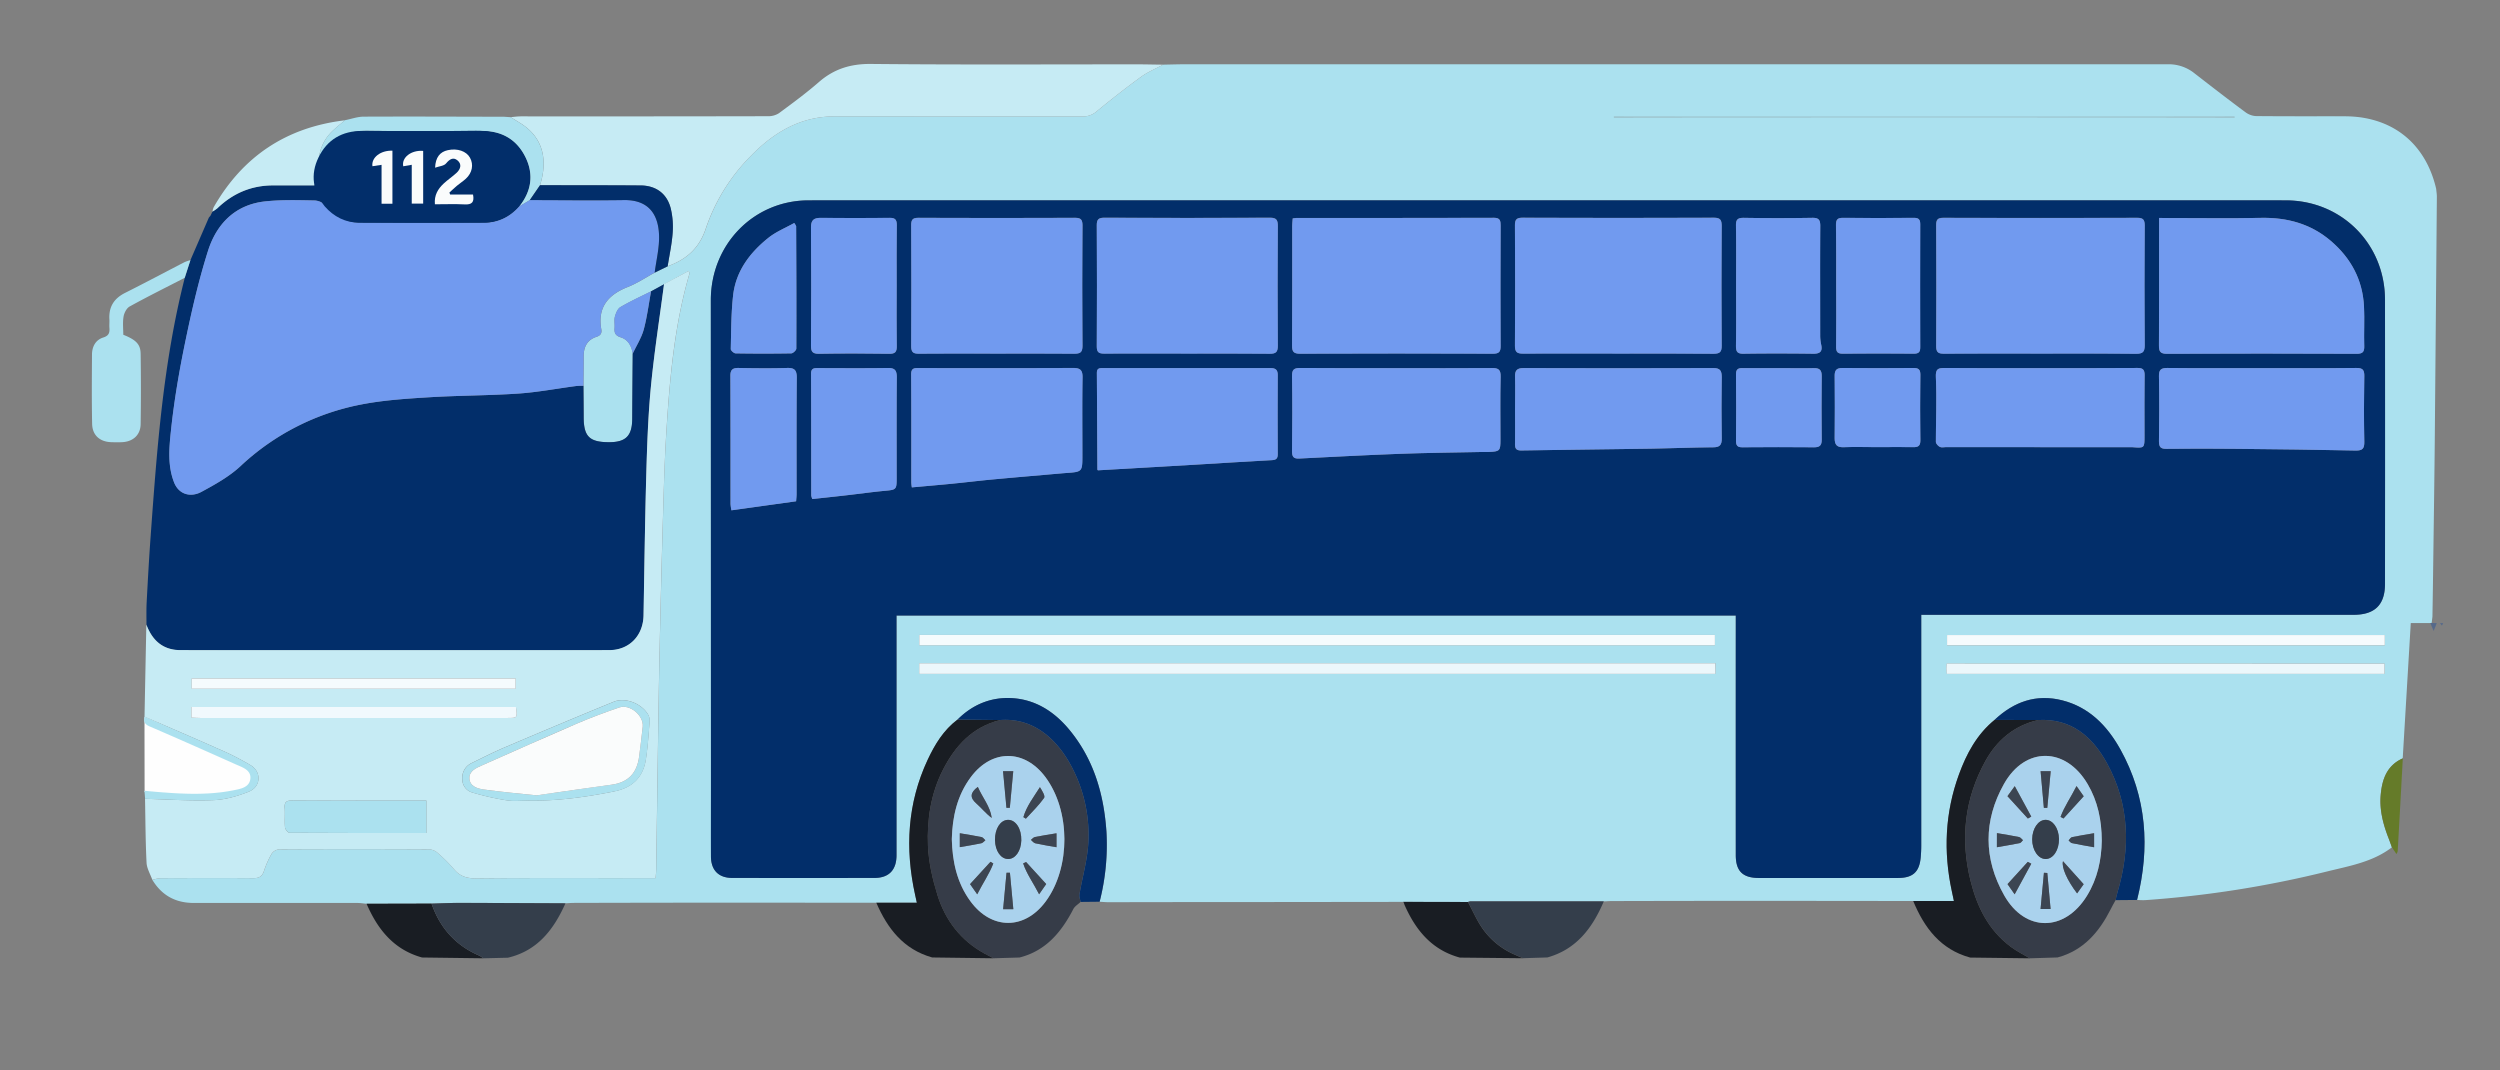 <svg id="Layer_1" data-name="Layer 1" xmlns="http://www.w3.org/2000/svg" viewBox="0 0 1470.4 629.4"><rect x="0" y="0" width="1470.4" height="629.4" fill="#808080" stroke="none"/><defs><style>.cls-1{fill:#fefefe;}.cls-2{fill:#abe1ef;}.cls-3{fill:#022e6a;}.cls-4{fill:#c6ebf4;}.cls-5{fill:#191d23;}.cls-6{fill:#5ec8fd;}.cls-7{fill:#363c48;}.cls-8{fill:#343e4b;}.cls-9{fill:#719aef;}.cls-10{fill:#ecf7fb;}.cls-11{fill:#f5fbfd;}.cls-12{fill:#657b29;}.cls-13{fill:#55698a;}.cls-14{fill:#f1f9fd;}.cls-15{fill:#aad2ed;}.cls-16{fill:#fafcfc;}.cls-17{fill:#3c4552;}</style></defs><polygon class="cls-1" points="84.98 421.56 85.05 465.86 115.36 469.03 146.69 464.29 149.54 454.79 139.1 446.25 84.98 421.56"/><path class="cls-2" d="M1433.26,115.8q-.59,71.82-1.23,143.65c-.22,23.38-.57,46.76-.88,70.14q-.21,16.56-.49,33.13l-.45,3.69a2.23,2.23,0,0,0-.81.07h-11.48c-1.59,26.73-3.16,53.14-4.74,79.55-9.45,4.2-12.22,12.5-13,21.79-.73,8.95,1.59,17.44,4.85,25.7.63,1.6,1.19,3.23,1.78,4.84-11.29,8.68-25,10.94-38.28,14.24a623.67,623.67,0,0,1-106.44,16.8c-1.72.12-3.45,0-5.17-.08,7.71-30.74,5.74-60.5-9.82-88.55C1239.47,427,1228.89,416,1213,411.93c-15.46-4-28.55.86-39.88,11.5-10.4,8.49-16.48,19.87-20.95,32.14-8.17,22.41-9.19,45.35-4.17,68.6.36,1.68.71,3.36,1.22,5.75h-23.94q-38.37,0-76.76-.08-50.22,0-100.45.13c-1.58,0-3.16.13-4.73.19q-39.25,0-78.51,0a5.38,5.38,0,0,0-1.36.36l-38.11-.07-86.68.1q-43.36,0-86.72.09c-1.72,0-3.45-.18-5.18-.27a134.75,134.75,0,0,0,4-41.36c-1.53-22.06-7.51-42.6-21.94-59.95-8.74-10.5-19.72-17.61-33.55-18.44-12.34-.73-23.21,3.76-32.07,12.61-8.2,6.15-13.35,14.64-17.57,23.66-11.94,25.58-13.39,52.22-7.36,79.51.26,1.21.51,2.43,1,4.56H515.41q-33.86,0-67.73-.06-54.94,0-109.9.15c-1.74,0-3.47.15-5.2.23-20.77-.08-41.53-.21-62.3-.24-5.49,0-11,.27-16.47.42l-38.21.09c-1.87-.16-3.74-.47-5.61-.47q-48,0-96.05,0c-10.68,0-18.79-4.43-24.32-13.56a24.46,24.46,0,0,1,4.85-1c18.19-.07,36.38-.13,54.57,0,3.41,0,5.19-1.07,6.26-4.3a53.86,53.86,0,0,1,4.42-9.93,6,6,0,0,1,4.26-2.7q44.37-.24,88.73,0a8.23,8.23,0,0,1,4.88,2.22,86.63,86.63,0,0,1,9.4,9.37c3.42,4.11,7.33,5.48,12.73,5.44,33.37-.27,66.75-.14,100.12-.13h5.79c.13-1.91.31-3.56.34-5.22q.51-35.07,1-70.15c.3-19.58.57-39.17,1-58.75q.82-37.87,1.91-75.75c.51-17.18.92-34.38,2-51.53,2-31.76,4.7-63.44,13.67-94.2.07-.24-.16-.56-.47-1.53l-14.46,7.84-7.69,4.18c-6,3-12.23,5.83-18,9.23-1.67,1-2.72,3.6-3.27,5.68s0,4.39-.18,6.58c-.27,2.86.43,4.56,3.52,5.52,4.52,1.4,6.49,5.17,7.17,9.67q-.13,19.13-.27,38.26c-.06,10-3.72,13.77-13.56,13.78-11.59,0-15-3.32-15-14.75,0-6.15-.09-12.29-.14-18.43,0-5.83.15-11.66.12-17.5,0-5.5,2.22-9.57,7.51-11.29,2.58-.83,3.24-2.26,2.85-4.51-2.29-13,4.16-20.31,15.67-24.84,5.51-2.18,10.54-5.58,15.78-8.42l7.63-3.74c10.89-4,18.48-10.33,22.47-22.36A111.3,111.3,0,0,1,441.4,91.92c13.7-14.09,29.45-23.5,49.79-23.48q72.55.09,145.11.06a12.29,12.29,0,0,0,8.58-2.89c8.5-7,17.2-13.84,26.12-20.33,4-2.92,8.71-4.86,13.1-7.25,4.58-.08,9.17-.24,13.75-.24h566.66c3.63,0,7.27,0,10.91,0a24.22,24.22,0,0,1,15.35,5.38c10,7.76,20,15.51,30.14,23a11.53,11.53,0,0,0,6.39,2.13c17.24.17,34.49.09,51.73.1,27.79,0,47.57,15.68,53.83,42.66C1433,112.67,1433.27,114.24,1433.26,115.8ZM1137,361.59h247.32c12.46,0,18.46-5.86,18.46-18.2q0-83.55,0-167.1c0-32.88-25.54-58.45-58.43-58.45q-434.35-.06-868.7,0c-32.28,0-57.54,25.86-57.55,58.74q0,144.06.08,288.14c0,13,0,25.95,0,38.92,0,8.18,4.47,12.71,12.58,12.72q41.77.09,83.55,0c8.53,0,13-4.66,13-13.37q0-67.41,0-134.82v-6.13h493.59v5.63q0,67.65,0,135.29c0,9.46,4.09,13.41,13.68,13.42h81.65c8.87,0,12.7-3.51,13.47-12.29.19-2.2.3-4.42.3-6.63q0-64.79,0-129.58v-6.3Zm-128,28.53H540.65v6.22h468.26ZM540.7,379.52h467.94v-6.06H540.7Zm604.12,13.72c0,.93.14,1.85.25,3.06h257.44v-6H1145C1144.94,391.38,1144.81,392.31,1144.82,393.24Zm257.82-19.7H1145.19v6h257.45ZM1314.31,69.15v-.48H949.2v.48Z"/><path class="cls-3" d="M390.58,167.18c-2.62,20-5.75,40-7.7,60.15-1.64,17-2.24,34.09-2.72,51.15-.79,27.83-1.13,55.66-1.63,83.5-.21,11.95-8.35,20.48-20.26,20.49q-126,.09-252,0c-10.38,0-16.64-5.72-20.12-15.06,0-4.41-.12-8.85.11-13.25.68-12.78,1.38-25.56,2.31-38.33,3.71-51.2,7.35-102.41,20.1-152.42q1.66-5.22,3.34-10.44,5.42-12.48,10.84-25l.93-1.09.15-.3c.35-.73.71-1.47,1.06-2.21v.07a21.76,21.76,0,0,0,2.94-2c9.16-8.81,20-13.42,32.78-13.43,8.17,0,16.33,0,24.38,0,.88-5.3,1.68-10.18,2.49-15.06,6-12,15.69-17.29,29.11-17.09,22.29.34,44.59.13,66.88.09,11.74,0,20.51,5.13,25.59,15.57,4.95,10.16,3.37,20-3.66,28.83-5.37,6.12-12.13,9.56-20.28,9.6q-36.77.17-73.54,0c-8-.05-14.31-3.85-19.67-9.73a10.41,10.41,0,0,0-6.63-3.32c-9.77-.19-19.64-.51-29.33.53-17.71,1.89-28.65,13.2-33.71,29.22-5.53,17.48-9.64,35.47-13.36,53.46-3.56,17.2-6.55,34.6-8.38,52.06-1.05,10-2.1,20.46,1.79,30.45,2.89,7.46,10,8.93,16,5.72,8.12-4.38,16.43-9,23.14-15.23A143.14,143.14,0,0,1,213,237.8c12.91-2.48,26.19-3.32,39.35-4.14,17.46-1.07,35-1,52.44-2.17,11.41-.78,22.72-3,34.08-4.45,1.41-.18,2.84-.1,4.27-.14.05,6.15.12,12.29.14,18.42,0,11.43,3.4,14.77,15,14.76,9.84,0,13.5-3.76,13.56-13.78q.1-19.12.28-38.26c2.23-4.72,5.15-9.24,6.52-14.2,2-7.33,2.9-15,4.28-22.47Z"/><path class="cls-4" d="M405.05,159.34c.31,1,.54,1.29.47,1.53-9,30.76-11.7,62.44-13.67,94.2-1.06,17.15-1.47,34.35-2,51.53q-1.11,37.88-1.91,75.75c-.43,19.58-.7,39.17-1,58.75q-.52,35.07-1,70.15c0,1.66-.21,3.31-.34,5.22h-5.79c-33.37,0-66.75-.14-100.12.13-5.4,0-9.31-1.33-12.73-5.44a86.63,86.63,0,0,0-9.4-9.37,8.23,8.23,0,0,0-4.88-2.22q-44.36-.19-88.73,0a6,6,0,0,0-4.26,2.7,53.86,53.86,0,0,0-4.42,9.93c-1.07,3.23-2.85,4.33-6.26,4.3-18.19-.15-36.38-.09-54.57,0a24.46,24.46,0,0,0-4.85,1c-1.18-3.36-3.22-6.68-3.39-10.09-.63-12.51-.65-25.05-.9-37.58,13.39.35,26.81,1.31,40.17.79,7-.27,14.27-2.36,20.87-5,7.06-2.82,7.66-11.39,1.26-15.42a158,158,0,0,0-19.74-10c-14.23-6.36-28.57-12.46-42.87-18.66l1.08-54.18c3.48,9.32,9.75,15,20.12,15q126,.06,252.05,0c11.91,0,20.05-8.54,20.26-20.49.49-27.83.84-55.67,1.63-83.5.48-17.06,1.08-34.17,2.72-51.15,1.95-20.11,5.08-40.1,7.71-60.15ZM231.84,470.85c-19.92,0-39.84.07-59.76-.07-3.4,0-4.94.75-4.65,4.46s-.15,7.6.19,11.36c.11,1.19,1.72,3.2,2.65,3.2,26.69.18,53.39.14,80.5.14V470.85ZM112.6,422.06c1.81.08,3.49.22,5.16.22H298.52c5.82,0,5.82,0,4.93-6.46H112.6Zm190.64-23H112.74v6h190.5Zm57.9,66.42c10.88-2.17,17.12-8.35,18.76-19,1.13-7.45,1.61-15,2.2-22.52a7,7,0,0,0-1.12-4c-3.91-6.3-13.26-10-20-7.24-21.29,8.7-42.49,17.63-63.66,26.63-6.66,2.83-13.14,6.1-19.65,9.29a9.64,9.64,0,0,0-5.8,9.49,8.11,8.11,0,0,0,6.18,8.06,152.05,152.05,0,0,0,20.12,4.55c4,.64,8.2.12,12.31.12C327.63,471.22,344.41,468.84,361.14,465.51Z"/><path class="cls-4" d="M392.69,156.6c10.89-4,18.48-10.33,22.47-22.36A111.3,111.3,0,0,1,441.4,91.92c13.7-14.09,29.45-23.5,49.79-23.48q72.55.09,145.11.06a12.29,12.29,0,0,0,8.58-2.89c8.5-7,17.2-13.84,26.12-20.33,4-2.92,8.71-4.86,13.1-7.25C679,38,674,37.84,668.94,37.84c-52.18,0-104.36.29-156.54-.23-12-.12-21.8,2.87-30.75,10.65-7.49,6.52-15.53,12.44-23.54,18.34a11.57,11.57,0,0,1-6.54,1.75q-72.57.15-145.15.09c-2,0-4.07.3-6.1.46,2,1.21,3.93,2.41,5.88,3.63,12.49,7.79,16.47,20.47,11.43,36.39,19.72,0,39.44,0,59.16.15,9,.06,15.5,4.77,17.7,13.48A46.38,46.38,0,0,1,395.62,137C395.16,143.56,393.71,150.07,392.69,156.6Z"/><path class="cls-2" d="M108.63,163.4,112,153a24.77,24.77,0,0,0-3.49,1.2c-11.65,6-23.23,12.2-34.95,18.07-6.58,3.3-9.67,8.31-9.22,15.61.09,1.57-.1,3.17,0,4.74.25,2.9-.17,4.82-3.63,5.9-4.5,1.41-6.57,5.35-6.6,10-.09,13.6-.2,27.21.08,40.8.13,6.73,4.59,10.58,11.36,10.76,2,.06,4.11.09,6.17,0,6.51-.28,10.92-4.23,11-10.65q.31-20.64,0-41.28c-.08-5.69-2.7-8.26-10.21-11.26,0-3.48-.43-7.17.16-10.69.36-2.16,1.79-4.95,3.58-5.93C86.91,174.37,97.81,169,108.63,163.4Z"/><path class="cls-4" d="M124.94,124.48a21.37,21.37,0,0,0,2.93-2c9.16-8.81,20-13.42,32.78-13.43H185c.88-5.29,1.68-10.17,2.49-15a25.57,25.57,0,0,1,7.35-16.29c2.48-2.51,5.32-4.66,8-7q-51.45,6.14-77.17,51.14A11.75,11.75,0,0,0,124.94,124.48Z"/><path class="cls-2" d="M202.86,70.71c-2.67,2.32-5.51,4.47-8,7A25.57,25.57,0,0,0,187.52,94c6-12,15.68-17.29,29.11-17.09,22.29.34,44.59.14,66.88.1,11.74,0,20.51,5.12,25.59,15.56,4.95,10.17,3.37,20-3.66,28.83q3.07-1.86,6.17-3.7l6-8.77c5-15.91,1.06-28.59-11.43-36.38-1.95-1.22-3.92-2.42-5.88-3.63l-1.64-.1-2.05-.15c-27.56-.05-55.11-.19-82.66-.06C210.26,68.61,206.57,70,202.86,70.71Z"/><path class="cls-5" d="M253.81,531.46l-38.21.09c6.5,15.05,16,27,32.63,31.61l36,.47a14.68,14.68,0,0,0-2.43-1.62C267.88,556,258.74,545.68,253.81,531.46Z"/><path class="cls-2" d="M85.33,469.84c13.39.35,26.81,1.31,40.17.79,7-.27,14.27-2.36,20.87-5,7.06-2.82,7.66-11.39,1.26-15.42a158,158,0,0,0-19.74-10c-14.23-6.36-28.57-12.46-42.87-18.66-.84,2.9.14,4.45,3,5.71,17,7.31,33.85,14.81,50.72,22.35,3.83,1.71,9,3.25,8.51,8.33-.49,5.32-6,6.09-10.2,6.93-15.2,3-30.52,2.1-45.82.81-1.88-.16-3.74-.35-6.28-.59C85.12,466.92,85.23,468.38,85.33,469.84Z"/><path class="cls-6" d="M123.88,126.62c.35-.73.71-1.47,1.06-2.21C124.59,125.15,124.23,125.89,123.88,126.62Z"/><path class="cls-6" d="M296.63,68.65l2.05.15Z"/><path class="cls-6" d="M122.8,128l.93-1.09Z"/><path class="cls-7" d="M1193.85,563.64c-3.68-2.19-7.58-4.1-11-6.63-13.22-9.75-20.06-23.62-23.89-39.06-6.08-24.5-3.51-48.15,8.77-70.36,6.82-12.33,17-20.84,31-24.1,19.37-1.06,31.87,9.68,40.43,25.22,13.35,24.24,14.07,50,6.26,76.17-.45,1.49-.75,3-1.11,4.55-1,1.79-2,3.55-2.9,5.37-6.81,13.42-16,24.25-31.24,28.34Zm34-102.45c-12.86-21.93-36.75-22.28-49.21-.13-12.14,21.57-12.08,44,.11,65.54,12.32,21.78,35.54,21.61,48.69.26,6.23-10.11,8.55-21.28,8.71-32.35C1236.13,482.28,1233.79,471.26,1227.89,461.19Z"/><path class="cls-7" d="M584.3,563.62c-1.84-1-3.69-1.92-5.5-2.92C565,553.06,556,541.25,551.38,526.49c-2.91-9.39-5.19-19.29-5.6-29.05-.63-15.32,1.66-30.53,8.74-44.5,7.25-14.3,17.44-25.38,33.7-29.44,20.93-1.6,35.61,13,44.15,31.65a85.84,85.84,0,0,1,7.76,40.43c-.56,10.23-3.52,20.32-5.25,30.5-.24,1.39.44,2.93.69,4.4-1.45,1.38-3.4,2.5-4.27,4.18-7,13.52-16.08,24.55-31.63,28.51Zm-13.55-33.56c12.39,17,31.92,17,44.33.08,14.69-20,14.58-53.3-.23-73.12-12.28-16.44-31.43-16.52-43.75-.09-8.1,10.8-10.93,23.28-11.28,36.64C560.15,506.64,562.78,519.16,570.75,530.06Z"/><path class="cls-5" d="M1193.85,563.64c-3.68-2.19-7.58-4.1-11-6.63-13.22-9.75-20.06-23.62-23.89-39.06-6.08-24.5-3.51-48.15,8.77-70.36,6.82-12.33,17-20.84,31-24.1l-25.63-.06c-10.4,8.49-16.48,19.87-20.95,32.14-8.17,22.41-9.19,45.35-4.17,68.6.36,1.68.71,3.36,1.22,5.75h-23.94c6.53,15.76,16.07,28.51,33.51,33.28Z"/><path class="cls-5" d="M584.3,563.62c-1.84-1-3.69-1.92-5.5-2.92C565,553.06,556,541.25,551.38,526.49c-2.91-9.39-5.19-19.29-5.6-29.05-.63-15.32,1.66-30.53,8.74-44.5,7.25-14.3,17.44-25.38,33.7-29.44l-25.05-.28c-8.2,6.15-13.35,14.64-17.57,23.66-11.94,25.58-13.39,52.22-7.36,79.51.26,1.21.51,2.43,1,4.56H515.41c6.57,15.19,16,27.44,32.85,32.19Z"/><path class="cls-8" d="M910.11,563.13c17.21-4.81,26.57-17.51,33.19-33q-39.25,0-78.51,0a5.38,5.38,0,0,0-1.36.36c2.62,4.94,4.86,10.14,8,14.77a44.51,44.51,0,0,0,18.73,15.85c1.85.85,3.73,1.65,5.6,2.47Z"/><path class="cls-8" d="M298.72,563.29c17.49-4.1,27-16.66,33.86-32-20.77-.08-41.53-.21-62.3-.24-5.49,0-11,.27-16.47.42,4.93,14.22,14.07,24.58,28,30.55a14.68,14.68,0,0,1,2.43,1.62Z"/><path class="cls-5" d="M895.71,563.6c-1.87-.82-3.75-1.62-5.6-2.47a44.51,44.51,0,0,1-18.73-15.85c-3.09-4.63-5.33-9.83-8-14.77l-38.11-.07.31.28.51,1.5c6.55,14.86,16.1,26.56,32.57,31Z"/><path class="cls-3" d="M1130,367.89q0,64.78,0,129.58c0,2.21-.11,4.43-.3,6.63-.77,8.78-4.6,12.28-13.47,12.29H1034.6c-9.59,0-13.67-4-13.68-13.42q-.06-67.65,0-135.29v-5.63H527.28v6.13q0,67.41,0,134.82c0,8.71-4.47,13.36-13,13.37q-41.77.07-83.55,0c-8.11,0-12.54-4.54-12.58-12.72-.06-13,0-25.95,0-38.92q0-144.08-.08-288.14c0-32.88,25.27-58.74,57.55-58.74q434.35-.07,868.7,0c32.89,0,58.38,25.57,58.43,58.45q.12,83.55,0,167.1c0,12.34-6,18.2-18.46,18.2H1130Zm-370-235c0,23.41.05,46.82-.09,70.23,0,3.63.84,4.9,4.73,4.89q56.7-.21,113.41,0c3.58,0,4.55-1.09,4.53-4.6-.13-23.56-.1-47.13,0-70.7,0-2.92-.28-4.64-4-4.63-38.6.12-77.19.08-115.79.09-.62,0-1.25.14-2.49.29C760.22,130.17,760,131.55,760,132.93Zm496.39,75.13c4,0,5-1.22,5-5.1q-.26-35.11,0-70.23c0-3.47-.86-4.64-4.49-4.62q-56.94.18-113.89,0c-3.37,0-4.28,1.09-4.27,4.35q.18,35.6,0,71.18c0,3.78,1.43,4.4,4.75,4.37,18.82-.12,37.65-.06,56.47-.06S1237.61,207.86,1256.43,208.06Zm-248.6,0c3.76,0,4.84-1.05,4.81-4.81q-.24-35.1,0-70.19c0-3.5-.62-5-4.63-5q-56.21.22-112.4,0c-3.54,0-4.59,1-4.57,4.55q.21,35.33,0,70.66c0,3.89,1.27,4.75,4.89,4.72,18.81-.16,37.63-.07,56.44-.07C970.84,208,989.34,207.87,1007.83,208.05Zm262.06-75.2c0,23.42.06,46.84-.07,70.25,0,3.52.68,5,4.66,5q55.79-.24,111.55,0c3.59,0,4.65-1.08,4.54-4.6-.24-7.75.24-15.52-.15-23.25-.79-15.64-7.64-28.38-19.47-38.51s-25.77-13.89-41.22-13.58c-18,.36-36.07.08-54.11.08h-5.73C1269.89,130.34,1269.9,131.6,1269.89,132.85ZM746.73,208c3.72.05,4.86-1,4.83-4.78q-.24-35.1,0-70.21c0-3.5-.63-5-4.64-5q-48.61.24-97.25,0c-3.51,0-4.61.95-4.59,4.53q.21,35.58,0,71.16c0,3.45,1.23,4.25,4.41,4.22,16.45-.12,32.9-.05,49.34-.05C714.78,208,730.76,207.86,746.73,208Zm-115.05,0c3.47,0,5-.58,5-4.62q-.28-35.34,0-70.68c0-3.45-.85-4.64-4.49-4.62q-46,.19-92,0c-3.39,0-4.27,1.12-4.26,4.36q.18,35.58,0,71.16c0,3.77,1.41,4.42,4.74,4.39,15.18-.15,30.36-.06,45.54-.06S616.5,207.88,631.68,208Zm-71.43,76.45c7.82-.78,15.62-1.73,23.44-2.46,13.94-1.29,27.88-2.47,41.82-3.69l1.42-.11c9.66-.67,9.66-.67,9.66-10.62,0-15.19-.16-30.38.09-45.57.07-4.49-1.48-5.62-5.77-5.6-30.06.15-60.12.09-90.19.06-2.66,0-4.88-.26-4.85,3.74.16,21.2.08,42.41.09,63.61a28.42,28.42,0,0,0,.34,2.83C544.64,285.91,552.45,285.24,560.25,284.48ZM764.8,216.43c-3.66,0-4.92.89-4.87,4.75.23,14.71.17,29.42,0,44.13,0,3.18.73,4.57,4.21,4.39,19.82-1,39.64-2.06,59.47-2.79,16.09-.59,32.2-.74,48.29-1.08,1.27,0,2.54,0,3.8,0,6.44-.29,6.81-.69,6.81-7.16,0-12.34-.2-24.68.11-37,.1-4.34-1.34-5.26-5.4-5.21-18.66.2-37.33.09-56,.09C802.45,216.51,783.62,216.6,764.8,216.43Zm-63.55,57c15.55-.92,31.1-1.94,46.66-2.76,2.6-.14,3.63-.86,3.61-3.57q-.13-23.25,0-46.51c0-3.15-1.35-4.09-4.31-4.09q-49.11.08-98.24,0c-2,0-3.86-.13-3.84,2.78.13,19,.2,37.93.31,56.9,0,.13.18.25.32.44Q673.46,275,701.25,273.41Zm573.56-57c-4,0-5.08,1.21-5,5.09.23,12.65.21,25.3,0,37.95,0,3.59,1.09,4.58,4.6,4.53q20.63-.24,41.27,0c23.21.23,46.42.5,69.62,1,4.22.09,5.38-1.1,5.29-5.29-.27-12.81-.22-25.62,0-38.43.06-3.69-.94-4.88-4.76-4.85-18.5.2-37,.09-55.5.09S1293.3,216.62,1274.81,216.42ZM891.05,261.08c-.07,2.82.79,3.92,3.76,3.87,25.42-.42,50.85-.67,76.27-1.07,12.14-.19,24.28-.73,36.42-.79,4,0,5.19-1.4,5.13-5.26q-.27-18,0-36c0-3.76-.92-5.36-5-5.35q-55.74.19-111.47,0c-4,0-5.24,1.42-5.1,5.27.23,6.47.06,13,.06,19.44C891.09,247.79,891.19,254.44,891.05,261.08Zm253.06-44.65c-4.24,0-5.75.44-5.51,5.58.58,12.61,0,25.27,0,37.91,0,1,1.31,2.4,2.36,2.93s2.47.12,3.74.12l105.82.07c1.26,0,2.53-.07,3.79,0,7,.54,7,.56,7-6.77,0-11.86-.1-23.73.07-35.59,0-3.37-1.11-4.28-4.36-4.26-19.14.12-38.28.06-57.42.06C1181.12,216.51,1162.62,216.61,1144.11,216.43Zm-616.65-84c0-3.36-1.08-4.31-4.35-4.27q-20.14.23-40.29,0c-4.11,0-5.87,1.24-5.83,5.75.2,23.07.15,46.13,0,69.2,0,3.51.64,5,4.64,5,13.74-.25,27.49-.21,41.24,0,3.54.05,4.63-1,4.57-4.55-.2-11.85-.08-23.7-.08-35.55S527.29,144.24,527.46,132.39ZM1021,203.32c0,3.33.63,4.78,4.39,4.73,13.75-.21,27.49-.18,41.24,0,4.22,0,5.33-1.65,4.46-5.5a25.73,25.73,0,0,1-.55-5.61c0-21.33-.11-42.66.05-64,0-3.71-1-4.88-4.78-4.82q-20.14.33-40.29,0c-3.59,0-4.58,1.09-4.52,4.6.19,11.84.07,23.69.07,35.54C1021.11,179.93,1021.21,191.63,1021,203.32Zm58.87.61c0,3.07.91,4.13,4,4.09q20.88-.2,41.75,0c3,0,3.76-1.12,3.75-3.91q-.12-36.06,0-72.13c0-2.85-.87-3.87-3.8-3.85q-20.88.18-41.75,0c-3.2,0-4,1.14-4,4.15.14,11.87.06,23.73.06,35.59C1080,179.88,1080.05,191.91,1079.91,203.93ZM498,291.29c7.48-.85,14.93-1.92,22.43-2.61,6.58-.6,6.93-.75,6.93-7.11,0-19.9-.09-39.81.08-59.71,0-4.15-1.27-5.5-5.43-5.43-13.58.21-27.17.1-40.75.06-2.41,0-4.27,0-4.25,3.37.11,23.85.08,47.71.11,71.56a10.51,10.51,0,0,0,.63,2.1C484.66,292.76,491.35,292.06,498,291.29Zm-29.77,3.54c.09-1.39.27-2.9.27-4.41,0-22.79-.09-45.57.11-68.36,0-4.45-1.41-5.76-5.74-5.64-9.48.28-19,.19-28.48,0-3.38-.05-4.83,1-4.82,4.58.11,25.16.06,50.32.09,75.48a27.93,27.93,0,0,0,.52,3.64ZM451.88,139.92c-10.85,8.7-19.08,19.54-20.69,33.81-1.17,10.45-1.13,21-1.38,31.58,0,.86,1.84,2.52,2.85,2.53q16.35.28,32.71,0c1.07,0,3-1.83,3-2.82.1-24,0-48-.1-72a12.79,12.79,0,0,0-1.14-1.85C462,134.05,456.39,136.3,451.88,139.92Zm573.06,76.54c-2.82-.05-3.91.82-3.89,3.77q.19,19.46,0,38.91c0,2.79.76,3.93,3.75,3.91q21.11-.19,42.22,0c3.29,0,4.47-1.2,4.44-4.47-.11-12.49-.14-25,0-37.48,0-3.59-1.37-4.7-4.79-4.61-6.8.17-13.6,0-20.4,0C1039.17,216.51,1032.05,216.6,1024.94,216.46ZM1125.06,263c3.16.09,4.48-.72,4.43-4.19-.19-12.79-.16-25.58,0-38.37,0-3.19-1.13-4-4.14-4q-20.83.18-41.69,0c-3.59,0-4.63,1.39-4.59,4.79.13,12.16.11,24.32,0,36.48,0,3.7,1.19,5.47,5.25,5.32,6.78-.26,13.57-.07,20.37-.07S1118.27,262.84,1125.06,263Z"/><path class="cls-9" d="M311.61,117.68q-3.09,1.84-6.17,3.7c-5.37,6.12-12.13,9.56-20.27,9.6q-36.78.17-73.55,0c-8,0-14.31-3.85-19.67-9.73a10.43,10.43,0,0,0-6.63-3.32c-9.78-.2-19.64-.5-29.33.53-17.7,1.89-28.65,13.21-33.72,29.22-5.53,17.48-9.63,35.47-13.35,53.45-3.56,17.21-6.54,34.61-8.38,52.07-1.05,10-2.09,20.46,1.79,30.46,2.89,7.45,10,8.92,16,5.71,8.11-4.38,16.43-9,23.13-15.23A143.17,143.17,0,0,1,213,237.8c12.91-2.47,26.19-3.33,39.35-4.14,17.46-1.07,35-1,52.44-2.17,11.41-.78,22.72-2.94,34.08-4.44a40.43,40.43,0,0,1,4.27-.15c0-5.83.15-11.66.12-17.5,0-5.5,2.22-9.57,7.51-11.29,2.58-.83,3.24-2.26,2.85-4.51-2.29-13,4.16-20.31,15.67-24.84,5.51-2.18,10.54-5.58,15.78-8.42.93-7.29,2.79-14.6,2.57-21.85-.36-11.85-5.62-21.05-20.72-20.82C348.48,118,330,117.7,311.61,117.68Z"/><path class="cls-10" d="M1008.91,396.34v-6.22H540.65v6.22Z"/><path class="cls-11" d="M540.7,373.46v6.06h467.94v-6.06Z"/><path class="cls-10" d="M1145,390.28c-.09,1.1-.22,2-.21,3s.14,1.85.25,3.06h257.44v-6Z"/><path class="cls-3" d="M563.17,423.22l25.05.28c20.93-1.6,35.61,13,44.15,31.65a85.84,85.84,0,0,1,7.76,40.43c-.56,10.23-3.52,20.32-5.25,30.5-.24,1.39.44,2.93.69,4.4l11.17-.12a134.75,134.75,0,0,0,4-41.36c-1.53-22.06-7.51-42.6-21.94-59.95-8.74-10.5-19.72-17.61-33.55-18.44C582.9,409.88,572,414.37,563.17,423.22Z"/><path class="cls-3" d="M1173.08,423.43l25.63.06c19.37-1.06,31.87,9.68,40.43,25.22,13.35,24.24,14.07,50,6.26,76.17-.45,1.49-.75,3-1.11,4.55l12.64-.11c7.72-30.74,5.75-60.5-9.81-88.55C1239.47,427,1228.89,416,1213,411.93,1197.5,408,1184.41,412.79,1173.08,423.43Z"/><path class="cls-11" d="M1402.64,379.51v-6H1145.19v6Z"/><path class="cls-3" d="M311.61,117.68c18.43,0,36.87.27,55.3,0,15.1-.23,20.36,9,20.72,20.82.22,7.25-1.64,14.56-2.57,21.85l7.63-3.74c1-6.53,2.47-13,2.93-19.61a46.38,46.38,0,0,0-1.13-14.44c-2.2-8.71-8.7-13.42-17.7-13.48-19.72-.14-39.44-.11-59.16-.15Z"/><path class="cls-12" d="M1406.83,498.36l2.64,3.94a5.22,5.22,0,0,0,.77-1.67q1.52-27.28,3-54.6c-9.46,4.2-12.23,12.5-13,21.79-.73,8.95,1.59,17.44,4.85,25.7C1405.68,495.12,1406.24,496.75,1406.83,498.36Z"/><path class="cls-9" d="M372.09,208c2.23-4.72,5.17-9.24,6.52-14.19,2-7.34,2.91-15,4.29-22.48-6,3-12.23,5.82-18,9.22-1.67,1-2.72,3.6-3.27,5.68s0,4.39-.18,6.58c-.27,2.86.43,4.56,3.52,5.52C369.44,199.77,371.41,203.54,372.09,208Z"/><ellipse class="cls-2" cx="1131.76" cy="68.91" rx="258.18" ry="0.34"/><path class="cls-13" d="M1433.2,366.49l-3-.08a2.23,2.23,0,0,0-.81.07c.51,1.14,1,2.28,2,4.63C1432.27,368.94,1432.74,367.71,1433.2,366.49Z"/><path class="cls-3" d="M231.7,114.4H218.23c-.89,4.48.62,6.06,4.89,5.83,5.77-.32,11.58-.08,17.53-.08.48-5.38-1.81-9-5.11-12.12-2.41-2.25-5.19-4.11-7.63-6.34s-3.3-5.11-.57-7.36c2.48-2.06,4.62-.73,6.7,1.78,1.23,1.48,4,1.65,6.47,2.52-.24-6-2.83-9.27-7.52-10.31-5.54-1.23-10.84.58-13,4.44-2.26,4.08-1.36,8.91,2.46,12.38,1.62,1.48,3.5,2.68,5.19,4.1,1.53,1.27,3,2.66,4.43,4C232,113.63,231.84,114,231.7,114.4Z"/><path class="cls-3" d="M254.25,96.92l5,.88c1.09-5.16-4.72-9.65-11.74-9v31h6.72Z"/><path class="cls-3" d="M272,97l5.38.82c.73-5.1-4.78-9.39-11.76-9.13v31.2H272Z"/><path class="cls-2" d="M250.77,470.85H231.84c-19.92,0-39.84.07-59.76-.07-3.4,0-4.94.75-4.65,4.46s-.15,7.6.19,11.36c.11,1.19,1.72,3.2,2.65,3.2,26.69.18,53.39.14,80.5.14Z"/><path class="cls-14" d="M112.6,415.83v6.23c1.81.08,3.49.22,5.16.22H298.52c5.82,0,5.82,0,4.93-6.46Z"/><path class="cls-11" d="M303.24,405.07v-6H112.74v6Z"/><path class="cls-2" d="M298.22,470.77a152.05,152.05,0,0,1-20.12-4.55,8.11,8.11,0,0,1-6.18-8.06,9.64,9.64,0,0,1,5.8-9.49c6.51-3.19,13-6.46,19.65-9.29,21.17-9,42.37-17.93,63.66-26.63,6.69-2.73,16,.94,20,7.24a7,7,0,0,1,1.12,4c-.59,7.52-1.07,15.07-2.2,22.52-1.64,10.69-7.88,16.87-18.76,19-16.73,3.33-33.51,5.71-50.61,5.38C306.42,470.89,302.23,471.41,298.22,470.77Zm61.42-9.23c9.94-1.33,15.09-7,16.28-16.73.7-5.8,1.52-11.59,2.1-17.4.66-6.49-7.52-13.43-13.7-11.33-8.52,2.91-17,6.06-25.24,9.61-18.59,8-37.06,16.26-55.55,24.46-3.49,1.55-7.61,3.25-7.44,7.65.17,4.58,4.58,6,8.25,6.52,10.45,1.46,21,2.38,31.25,3.48C330.57,465.66,345.09,463.48,359.64,461.54Z"/><path class="cls-13" d="M1437,366.5h-1.9l1.17,1.47Z"/><path class="cls-8" d="M826.14,532.22l-.51-1.5Z"/><path class="cls-15" d="M1227.48,526.86c-13.15,21.35-36.37,21.52-48.69-.26-12.19-21.53-12.25-44-.11-65.54,12.46-22.15,36.35-21.8,49.21.13,5.9,10.07,8.24,21.09,8.3,33.32C1236,505.58,1233.71,516.75,1227.48,526.86Zm-24.25-21.62c4.4-.06,7.87-5.34,7.76-11.82-.11-6.3-3.6-11.25-7.92-11.21s-7.75,5.17-7.82,11.36C1195.18,500,1198.84,505.3,1203.23,505.24Zm-28.74-6.93c4.67-.83,9.09-1.54,13.47-2.43.71-.15,1.25-1.12,1.87-1.71-.77-.64-1.44-1.68-2.3-1.85-4.14-.87-8.33-1.5-13-2.31Zm31.67-44.71h-5.94c.66,7.38,1.29,14.47,1.92,21.55h2C1204.79,468.08,1205.46,461,1206.16,453.6Zm-6,81h5.91c-.65-7.11-1.29-14.14-1.93-21.18l-2-.12C1201.52,520.31,1200.88,527.27,1200.19,534.65ZM1185,462.38l-4.29,5.89,12,13.15,2-1.13ZM1180.74,520l4.19,6,9.79-18-2.06-1.08Zm44.81-51.69-4.22-6c-3.29,6.6-7.18,12-9.4,18.15l1.73.93Zm6.12,21.73c-4.49.78-8.75,1.42-13,2.31-.78.16-1.37,1.27-2,1.94.64.54,1.21,1.42,1.93,1.57,4.24.89,8.51,1.61,13.09,2.44Zm-10,35.4,3.86-5.41c-4-4.48-7.89-8.76-12.16-13.52C1212.32,510.13,1215.87,517.82,1221.67,525.47Z"/><path class="cls-15" d="M571.1,456.93c12.32-16.43,31.47-16.35,43.75.09,14.81,19.82,14.92,53.13.23,73.12-12.41,16.89-31.94,16.87-44.33-.08-8-10.9-10.6-23.42-10.93-36.49C560.17,480.21,563,467.73,571.1,456.93Zm22,48.3c4.16-.07,7.45-4.8,7.61-10.92.17-6.88-3.29-12.21-7.87-12.1-4.43.11-7.7,5.22-7.6,11.88C585.31,500.51,588.69,505.3,593.07,505.23ZM596,453.58h-6c.7,7.39,1.36,14.46,2,21.53h1.95C594.59,468,595.25,461,596,453.58Zm-6,81.18h6l-2-21.45H592C591.32,520.37,590.65,527.42,590,534.76Zm21.2-8.8,4.17-6L603.5,507l-1.72.85C603.86,514.07,607.85,519.44,611.16,526Zm2.92-56.65c.8-1.14-1.13-4.19-2.45-6.34-3.71,5.89-7.88,11.22-9.73,17.64l1.47.9C607,477.5,611,473.71,614.08,469.31ZM574.76,526c3.3-6.57,7.13-12,9.46-18.13l-1.65-1-12,13.14Zm-.46-53.38c3,2.63,5.53,5.87,9,8.45-.86-6.81-5.42-11.89-8.16-18.26C570.51,466.28,570.34,469.18,574.3,472.62Zm-9.79,25.64c4.4-.77,8.56-1.42,12.68-2.29.87-.19,1.58-1.15,2.37-1.76-.75-.65-1.41-1.7-2.25-1.87-4.13-.87-8.31-1.49-12.8-2.26Zm56.88-8.15c-4.43.74-8.57,1.35-12.66,2.18-.88.17-1.6,1.11-2.39,1.7.85.69,1.61,1.79,2.57,2,4,.88,8,1.5,12.48,2.31Z"/><path class="cls-9" d="M760.33,128.49c-.11,1.68-.29,3.06-.29,4.44,0,23.41.05,46.82-.09,70.23,0,3.63.84,4.9,4.73,4.89q56.7-.21,113.41,0c3.58,0,4.55-1.09,4.53-4.6-.13-23.56-.1-47.13,0-70.7,0-2.92-.28-4.64-4-4.63-38.6.12-77.19.08-115.79.09C762.2,128.2,761.57,128.34,760.33,128.49Z"/><path class="cls-9" d="M1200,208c18.82,0,37.64-.1,56.46.1,4,0,5-1.22,5-5.1q-.26-35.11,0-70.23c0-3.47-.86-4.64-4.49-4.62q-56.94.18-113.89,0c-3.37,0-4.28,1.09-4.27,4.35q.18,35.6,0,71.18c0,3.78,1.43,4.4,4.75,4.37C1162.32,207.9,1181.15,208,1200,208Z"/><path class="cls-9" d="M952.34,208c18.5,0,37-.1,55.49.08,3.76,0,4.84-1.05,4.81-4.81q-.24-35.1,0-70.19c0-3.5-.62-5-4.63-5q-56.21.22-112.4,0c-3.54,0-4.59,1-4.57,4.55q.21,35.33,0,70.66c0,3.89,1.27,4.75,4.89,4.72C914.71,207.88,933.53,208,952.34,208Z"/><path class="cls-9" d="M1269.89,128.18c0,2.16,0,3.42,0,4.67,0,23.42.06,46.84-.07,70.25,0,3.52.68,5,4.66,5q55.79-.24,111.55,0c3.59,0,4.65-1.08,4.54-4.6-.24-7.75.24-15.52-.15-23.25-.79-15.64-7.64-28.38-19.47-38.51s-25.77-13.89-41.22-13.58c-18,.36-36.07.08-54.11.08Z"/><path class="cls-9" d="M698.81,208c16,0,32-.1,47.92.08,3.72.05,4.86-1,4.83-4.78q-.24-35.1,0-70.21c0-3.5-.63-5-4.64-5q-48.61.24-97.25,0c-3.51,0-4.61.95-4.59,4.53q.21,35.58,0,71.16c0,3.45,1.23,4.25,4.41,4.22C665.92,207.9,682.37,208,698.81,208Z"/><path class="cls-9" d="M586.14,208c15.18,0,30.36-.09,45.54.06,3.47,0,5-.58,5-4.62q-.28-35.34,0-70.68c0-3.45-.85-4.64-4.49-4.62q-46,.19-92,0c-3.39,0-4.27,1.12-4.26,4.36q.18,35.58,0,71.16c0,3.77,1.41,4.42,4.74,4.39C555.78,207.88,571,208,586.14,208Z"/><path class="cls-9" d="M536.3,286.67c8.34-.76,16.15-1.43,24-2.19s15.62-1.73,23.44-2.46c13.94-1.29,27.88-2.47,41.82-3.69l1.42-.11c9.66-.67,9.66-.67,9.66-10.62,0-15.19-.16-30.38.09-45.57.07-4.49-1.48-5.62-5.77-5.6-30.06.15-60.12.09-90.19.06-2.66,0-4.88-.26-4.85,3.74.16,21.2.08,42.41.09,63.61A28.42,28.42,0,0,0,536.3,286.67Z"/><path class="cls-9" d="M821.27,216.51c-18.82,0-37.65.09-56.47-.08-3.66,0-4.92.89-4.87,4.75.23,14.71.17,29.42,0,44.13,0,3.18.73,4.57,4.21,4.39,19.82-1,39.64-2.06,59.47-2.79,16.09-.59,32.2-.74,48.29-1.08,1.27,0,2.54,0,3.8,0,6.44-.29,6.81-.69,6.81-7.16,0-12.34-.2-24.68.11-37,.1-4.34-1.34-5.26-5.4-5.21C858.6,216.62,839.93,216.51,821.27,216.51Z"/><path class="cls-9" d="M645.75,276.63q27.71-1.61,55.5-3.22c15.55-.92,31.1-1.94,46.66-2.76,2.6-.14,3.63-.86,3.61-3.57q-.13-23.25,0-46.51c0-3.15-1.35-4.09-4.31-4.09q-49.11.08-98.24,0c-2,0-3.86-.13-3.84,2.78.13,19,.2,37.93.31,56.9C645.43,276.32,645.61,276.44,645.75,276.63Z"/><path class="cls-9" d="M1330.31,216.51c-18.5,0-37,.11-55.5-.09-4,0-5.08,1.21-5,5.09.23,12.65.21,25.3,0,37.95,0,3.59,1.09,4.58,4.6,4.53q20.63-.24,41.27,0c23.21.23,46.42.5,69.62,1,4.22.09,5.38-1.1,5.29-5.29-.27-12.81-.22-25.62,0-38.43.06-3.69-.94-4.88-4.76-4.85C1367.31,216.62,1348.81,216.51,1330.31,216.51Z"/><path class="cls-9" d="M891.09,241.15c0,6.64.1,13.29,0,19.93-.07,2.82.79,3.92,3.76,3.87,25.42-.42,50.85-.67,76.27-1.07,12.14-.19,24.28-.73,36.42-.79,4,0,5.19-1.4,5.13-5.26q-.27-18,0-36c0-3.76-.92-5.36-5-5.35q-55.74.19-111.47,0c-4,0-5.24,1.42-5.1,5.27C891.26,228.18,891.09,234.67,891.09,241.15Z"/><path class="cls-9" d="M1199.63,216.51c-18.51,0-37,.1-55.52-.08-4.24,0-5.75.44-5.51,5.58.58,12.61,0,25.27,0,37.91,0,1,1.31,2.4,2.36,2.93s2.47.12,3.74.12l105.82.07c1.26,0,2.53-.07,3.79,0,7,.54,7,.56,7-6.77,0-11.86-.1-23.73.07-35.59,0-3.37-1.11-4.28-4.36-4.26C1237.91,216.57,1218.77,216.51,1199.63,216.51Z"/><path class="cls-9" d="M527.39,167.94c0-11.85-.1-23.7.07-35.55,0-3.36-1.08-4.31-4.35-4.27q-20.14.23-40.29,0c-4.11,0-5.87,1.24-5.83,5.75.2,23.07.15,46.13,0,69.2,0,3.51.64,5,4.64,5,13.74-.25,27.49-.21,41.24,0,3.54.05,4.63-1,4.57-4.55C527.27,191.64,527.39,179.79,527.39,167.94Z"/><path class="cls-9" d="M1021.11,168.24c0,11.69.1,23.39-.07,35.08,0,3.33.63,4.78,4.39,4.73,13.75-.21,27.49-.18,41.24,0,4.22,0,5.33-1.65,4.46-5.5a25.73,25.73,0,0,1-.55-5.61c0-21.33-.11-42.66.05-64,0-3.71-1-4.88-4.78-4.82q-20.14.33-40.29,0c-3.59,0-4.58,1.09-4.52,4.6C1021.23,144.54,1021.11,156.39,1021.11,168.24Z"/><path class="cls-9" d="M1080,167.86c0,12,.08,24-.06,36.07,0,3.07.91,4.13,4,4.09q20.88-.2,41.75,0c3,0,3.76-1.12,3.75-3.91q-.12-36.06,0-72.13c0-2.85-.87-3.87-3.8-3.85q-20.88.18-41.75,0c-3.2,0-4,1.14-4,4.15C1080.05,144.14,1080,156,1080,167.86Z"/><path class="cls-9" d="M477.78,293.52c6.88-.76,13.57-1.46,20.25-2.23,7.48-.85,14.93-1.92,22.43-2.61,6.58-.6,6.93-.75,6.93-7.11,0-19.9-.09-39.81.08-59.71,0-4.15-1.27-5.5-5.43-5.43-13.58.21-27.17.1-40.75.06-2.41,0-4.27,0-4.25,3.37.11,23.85.08,47.71.11,71.56A10.51,10.51,0,0,0,477.78,293.52Z"/><path class="cls-9" d="M430.21,300.16l38.05-5.33c.09-1.39.27-2.9.27-4.41,0-22.79-.09-45.57.11-68.36,0-4.45-1.41-5.76-5.74-5.64-9.48.28-19,.19-28.48,0-3.38-.05-4.83,1-4.82,4.58.11,25.16.06,50.32.09,75.48A27.93,27.93,0,0,0,430.21,300.16Z"/><path class="cls-9" d="M467.16,131.14c-5.17,2.91-10.77,5.16-15.28,8.78-10.85,8.7-19.08,19.54-20.69,33.81-1.17,10.45-1.13,21-1.38,31.58,0,.86,1.84,2.52,2.85,2.53q16.35.28,32.71,0c1.07,0,3-1.83,3-2.82.1-24,0-48-.1-72A12.79,12.79,0,0,0,467.16,131.14Z"/><path class="cls-9" d="M1046.29,216.51c-7.12,0-14.24.09-21.35,0-2.82-.05-3.91.82-3.89,3.77q.19,19.46,0,38.91c0,2.79.76,3.93,3.75,3.91q21.11-.19,42.22,0c3.29,0,4.47-1.2,4.44-4.47-.11-12.49-.14-25,0-37.48,0-3.59-1.37-4.7-4.79-4.61C1059.89,216.63,1053.09,216.51,1046.29,216.51Z"/><path class="cls-9" d="M1104.69,263c6.79,0,13.58-.13,20.37,0,3.16.09,4.48-.72,4.43-4.19-.19-12.79-.16-25.58,0-38.37,0-3.19-1.13-4-4.14-4q-20.83.18-41.69,0c-3.59,0-4.63,1.39-4.59,4.79.13,12.16.11,24.32,0,36.48,0,3.7,1.19,5.47,5.25,5.32C1091.1,262.78,1097.89,263,1104.69,263Z"/><path class="cls-16" d="M315.59,467.8c15-2.14,29.5-4.32,44.05-6.26,9.94-1.33,15.09-7,16.28-16.73.7-5.8,1.52-11.59,2.1-17.4.66-6.49-7.52-13.43-13.7-11.33-8.52,2.91-17,6.06-25.24,9.61-18.59,8-37.06,16.26-55.55,24.46-3.49,1.55-7.61,3.25-7.44,7.65.17,4.58,4.58,6,8.25,6.52C294.79,465.78,305.31,466.7,315.59,467.8Z"/><path class="cls-8" d="M1195.25,493.57c-.07,6.38,3.59,11.73,8,11.67s7.87-5.34,7.76-11.82c-.11-6.3-3.6-11.25-7.92-11.21S1195.32,487.38,1195.25,493.57Z"/><path class="cls-17" d="M1174.49,490v8.3c4.67-.83,9.09-1.54,13.47-2.43.71-.15,1.25-1.12,1.87-1.71-.77-.64-1.44-1.68-2.3-1.85C1183.39,491.45,1179.2,490.82,1174.49,490Z"/><path class="cls-17" d="M1204.13,475.15c.66-7.07,1.33-14.13,2-21.55h-5.94c.66,7.38,1.29,14.47,1.92,21.55Z"/><path class="cls-17" d="M1202.17,513.35c-.65,7-1.29,13.92-2,21.3h5.91c-.65-7.11-1.29-14.14-1.93-21.18Z"/><path class="cls-17" d="M1194.71,480.29,1185,462.38l-4.29,5.89,12,13.15Z"/><path class="cls-17" d="M1192.66,506.92,1180.74,520l4.19,6,9.79-18Z"/><path class="cls-17" d="M1213.66,481.41l11.89-13.07-4.22-6c-3.29,6.6-7.18,12-9.4,18.15Z"/><path class="cls-17" d="M1231.67,498.33v-8.26c-4.49.78-8.75,1.42-13,2.31-.78.16-1.37,1.27-2,1.94.64.54,1.21,1.42,1.93,1.57C1222.82,496.78,1227.09,497.5,1231.67,498.33Z"/><path class="cls-17" d="M1213.37,506.54c-1,3.59,2.5,11.28,8.3,18.93l3.86-5.41C1221.5,515.58,1217.64,511.3,1213.37,506.54Z"/><path class="cls-8" d="M585.21,494.09c.1,6.42,3.48,11.21,7.86,11.14,4.16-.07,7.45-4.8,7.61-10.92.17-6.88-3.29-12.21-7.87-12.1C588.38,482.32,585.11,487.43,585.21,494.09Z"/><path class="cls-17" d="M593.93,475.12c.66-7.08,1.32-14.15,2-21.54h-6c.7,7.39,1.36,14.46,2,21.53Z"/><path class="cls-17" d="M592,513.32c-.66,7-1.33,14.1-2,21.44h6l-2-21.45Z"/><path class="cls-17" d="M601.78,507.8c2.08,6.27,6.07,11.64,9.38,18.16l4.17-6L603.5,507Z"/><path class="cls-17" d="M603.37,481.51c3.64-4,7.61-7.8,10.71-12.2.8-1.14-1.13-4.19-2.45-6.34-3.71,5.89-7.88,11.22-9.73,17.64Z"/><path class="cls-17" d="M570.54,520l4.22,6c3.3-6.57,7.13-12,9.46-18.13l-1.65-1Z"/><path class="cls-17" d="M575.1,462.81c-4.59,3.47-4.76,6.37-.8,9.81,3,2.63,5.53,5.87,9,8.45C582.4,474.26,577.84,469.18,575.1,462.81Z"/><path class="cls-17" d="M564.51,490.08v8.18c4.4-.77,8.56-1.42,12.68-2.29.87-.19,1.58-1.15,2.37-1.76-.75-.65-1.41-1.7-2.25-1.87C573.18,491.47,569,490.85,564.51,490.08Z"/><path class="cls-17" d="M621.39,498.31v-8.2c-4.43.74-8.57,1.35-12.66,2.18-.88.17-1.6,1.11-2.39,1.7.85.69,1.61,1.79,2.57,2C612.87,496.88,616.89,497.5,621.39,498.31Z"/><path class="cls-3" d="M191,121.38c5.38,6.12,12.14,9.56,20.29,9.6q36.76.17,73.54,0c8-.05,14.31-3.85,19.67-9.73,1.06-1.16-4.31-4.8-2.68-5.39l.95-5.7,5.69-1.9c-.87-5.3,1.27-9.38.47-14.26-6-12-15.69-17.29-29.11-17.09-22.29.34-44.59.13-66.88.09-11.74,0-20.51,5.13-25.59,15.57C182.39,102.71,184,112.5,191,121.38ZM260.9,108c2.41-2.25,5.19-4.11,7.63-6.34s3.3-5.11.57-7.36c-2.48-2.06-4.62-.73-6.71,1.79-1.22,1.48-4,1.64-6.45,2.51.23-6,2.82-9.27,7.51-10.31,5.54-1.23,10.84.58,13,4.43,2.26,4.09,1.36,8.92-2.45,12.39-1.64,1.49-3.51,2.68-5.21,4.1-1.52,1.27-2.95,2.66-4.43,4,.13.38.28.77.41,1.16h13.47c.88,4.48-.62,6.06-4.9,5.82-5.77-.3-11.57-.07-17.52-.07C255.31,114.77,257.6,111.13,260.9,108Zm-12-19.24v31h-6.72V96.92c-2,.34-3.51.61-5,.88C236.08,92.64,241.89,88.15,248.91,88.79Zm-18.1-.16v31.21h-6.39V97l-5.37.82C218.32,92.68,223.83,88.38,230.81,88.63Z"/><path class="cls-16" d="M219.05,97.77l5.37-.82v22.89h6.39V88.63C223.83,88.38,218.32,92.68,219.05,97.77Z"/><path class="cls-16" d="M237.17,97.8c1.51-.27,3-.54,5-.88v22.84h6.72v-31C241.89,88.15,236.08,92.64,237.17,97.8Z"/><path class="cls-16" d="M255.79,120.15c6,0,11.75-.23,17.52.07,4.28.24,5.78-1.34,4.9-5.82H264.74c-.13-.39-.28-.78-.41-1.16,1.48-1.34,2.91-2.73,4.43-4,1.7-1.42,3.57-2.61,5.21-4.1,3.81-3.47,4.71-8.3,2.45-12.39-2.13-3.85-7.43-5.66-13-4.43-4.69,1-7.28,4.26-7.51,10.31,2.42-.87,5.23-1,6.45-2.51,2.09-2.52,4.23-3.85,6.71-1.79,2.73,2.25,1.81,5.17-.57,7.36s-5.22,4.09-7.63,6.34C257.6,111.13,255.31,114.77,255.79,120.15Z"/></svg>